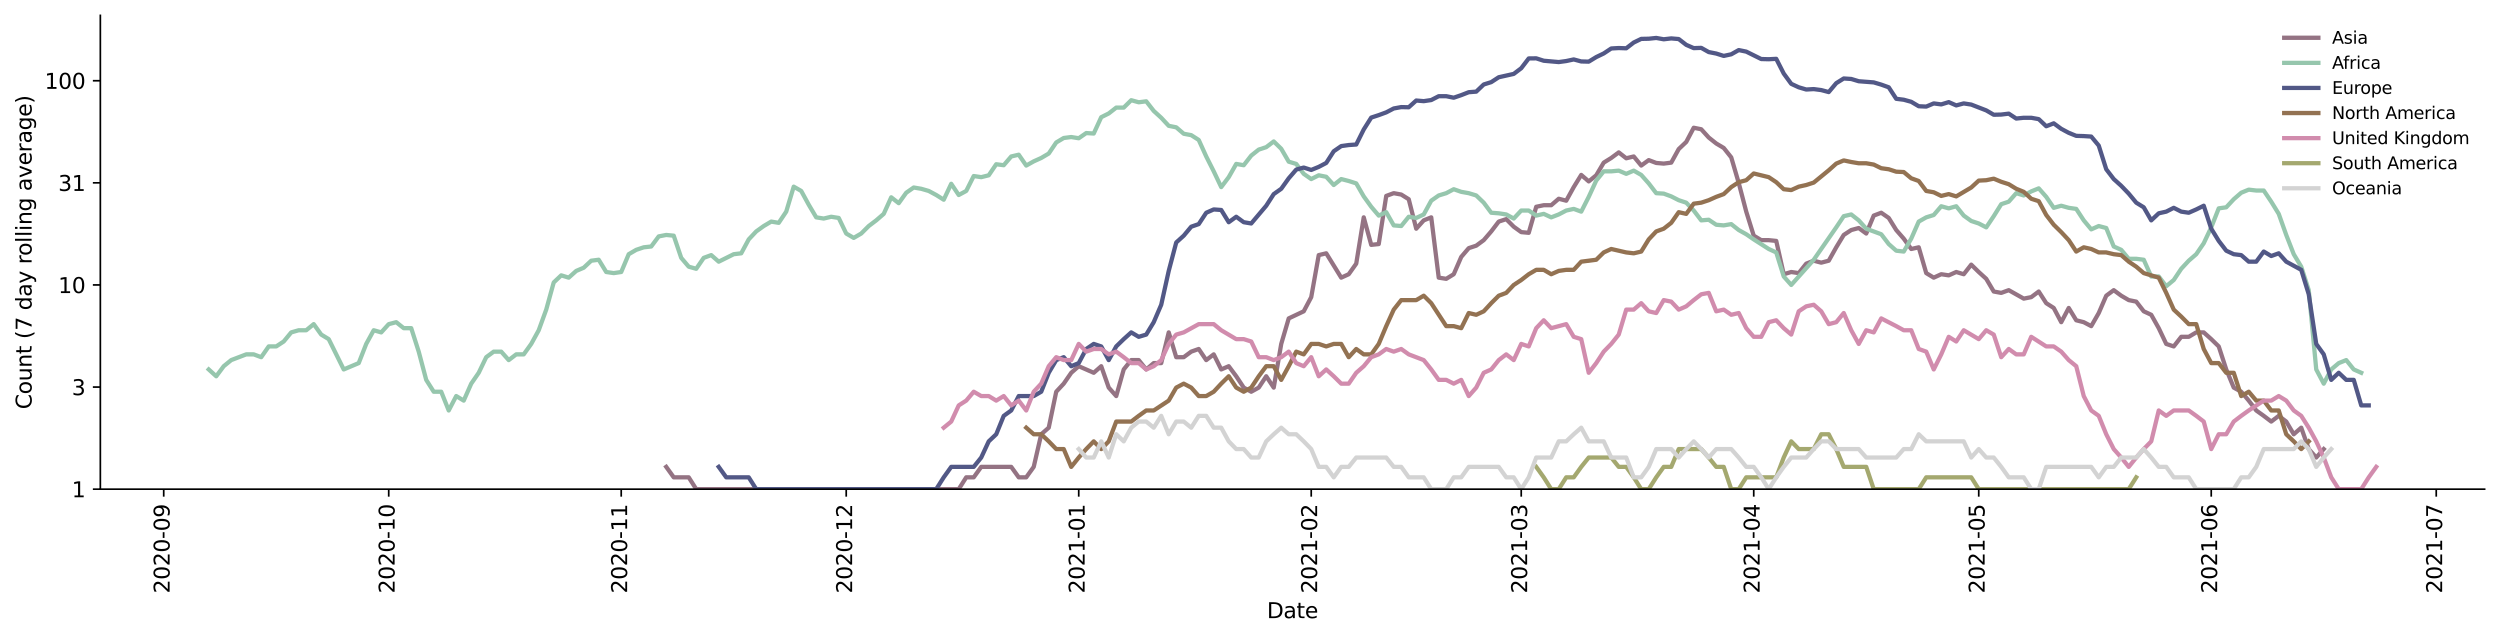 <?xml version="1.0" encoding="utf-8" standalone="no"?>
<!DOCTYPE svg PUBLIC "-//W3C//DTD SVG 1.1//EN"
  "http://www.w3.org/Graphics/SVG/1.1/DTD/svg11.dtd">
<svg height="298.621pt" version="1.1" viewBox="0 0 1170.166 298.621" width="1170.166pt" xmlns="http://www.w3.org/2000/svg" xmlns:xlink="http://www.w3.org/1999/xlink">
 <defs>
  <style type="text/css">*{stroke-linecap:butt;stroke-linejoin:round;}</style>
 </defs>
 <g id="figure_1">
  <g id="patch_1">
   <path d="M 0 298.621 
L 1170.166 298.621 
L 1170.166 0 
L 0 0 
z
" style="fill:#ffffff;"/>
  </g>
  <g id="axes_1">
   <g id="patch_2">
    <path d="M 46.966 228.96 
L 1162.966 228.96 
L 1162.966 7.2 
L 46.966 7.2 
z
" style="fill:#ffffff;"/>
   </g>
   <g id="matplotlib.axis_1">
    <g id="xtick_1">
     <g id="line2d_1">
      <defs>
       <path d="M 0 0 
L 0 3.5 
" id="m2a8668366b" style="stroke:#000000;stroke-width:0.8;"/>
      </defs>
      <g>
       <use style="stroke:#000000;stroke-width:0.8;" x="76.63" xlink:href="#m2a8668366b" y="228.96"/>
      </g>
     </g>
     <g id="text_1">
      <!-- 2020-09 -->
      <g transform="translate(79.389 277.743)rotate(-90)scale(0.1 -0.1)">
       <defs>
        <path d="M 1228 531 
L 3431 531 
L 3431 0 
L 469 0 
L 469 531 
Q 828 903 1448 1529 
Q 2069 2156 2228 2338 
Q 2531 2678 2651 2914 
Q 2772 3150 2772 3378 
Q 2772 3750 2511 3984 
Q 2250 4219 1831 4219 
Q 1534 4219 1204 4116 
Q 875 4013 500 3803 
L 500 4441 
Q 881 4594 1212 4672 
Q 1544 4750 1819 4750 
Q 2544 4750 2975 4387 
Q 3406 4025 3406 3419 
Q 3406 3131 3298 2873 
Q 3191 2616 2906 2266 
Q 2828 2175 2409 1742 
Q 1991 1309 1228 531 
z
" id="DejaVuSans-32" transform="scale(0.016)"/>
        <path d="M 2034 4250 
Q 1547 4250 1301 3770 
Q 1056 3291 1056 2328 
Q 1056 1369 1301 889 
Q 1547 409 2034 409 
Q 2525 409 2770 889 
Q 3016 1369 3016 2328 
Q 3016 3291 2770 3770 
Q 2525 4250 2034 4250 
z
M 2034 4750 
Q 2819 4750 3233 4129 
Q 3647 3509 3647 2328 
Q 3647 1150 3233 529 
Q 2819 -91 2034 -91 
Q 1250 -91 836 529 
Q 422 1150 422 2328 
Q 422 3509 836 4129 
Q 1250 4750 2034 4750 
z
" id="DejaVuSans-30" transform="scale(0.016)"/>
        <path d="M 313 2009 
L 1997 2009 
L 1997 1497 
L 313 1497 
L 313 2009 
z
" id="DejaVuSans-2d" transform="scale(0.016)"/>
        <path d="M 703 97 
L 703 672 
Q 941 559 1184 500 
Q 1428 441 1663 441 
Q 2288 441 2617 861 
Q 2947 1281 2994 2138 
Q 2813 1869 2534 1725 
Q 2256 1581 1919 1581 
Q 1219 1581 811 2004 
Q 403 2428 403 3163 
Q 403 3881 828 4315 
Q 1253 4750 1959 4750 
Q 2769 4750 3195 4129 
Q 3622 3509 3622 2328 
Q 3622 1225 3098 567 
Q 2575 -91 1691 -91 
Q 1453 -91 1209 -44 
Q 966 3 703 97 
z
M 1959 2075 
Q 2384 2075 2632 2365 
Q 2881 2656 2881 3163 
Q 2881 3666 2632 3958 
Q 2384 4250 1959 4250 
Q 1534 4250 1286 3958 
Q 1038 3666 1038 3163 
Q 1038 2656 1286 2365 
Q 1534 2075 1959 2075 
z
" id="DejaVuSans-39" transform="scale(0.016)"/>
       </defs>
       <use xlink:href="#DejaVuSans-32"/>
       <use x="63.623" xlink:href="#DejaVuSans-30"/>
       <use x="127.246" xlink:href="#DejaVuSans-32"/>
       <use x="190.869" xlink:href="#DejaVuSans-30"/>
       <use x="254.492" xlink:href="#DejaVuSans-2d"/>
       <use x="290.576" xlink:href="#DejaVuSans-30"/>
       <use x="354.199" xlink:href="#DejaVuSans-39"/>
      </g>
     </g>
    </g>
    <g id="xtick_2">
     <g id="line2d_2">
      <g>
       <use style="stroke:#000000;stroke-width:0.8;" x="181.946" xlink:href="#m2a8668366b" y="228.96"/>
      </g>
     </g>
     <g id="text_2">
      <!-- 2020-10 -->
      <g transform="translate(184.705 277.743)rotate(-90)scale(0.1 -0.1)">
       <defs>
        <path d="M 794 531 
L 1825 531 
L 1825 4091 
L 703 3866 
L 703 4441 
L 1819 4666 
L 2450 4666 
L 2450 531 
L 3481 531 
L 3481 0 
L 794 0 
L 794 531 
z
" id="DejaVuSans-31" transform="scale(0.016)"/>
       </defs>
       <use xlink:href="#DejaVuSans-32"/>
       <use x="63.623" xlink:href="#DejaVuSans-30"/>
       <use x="127.246" xlink:href="#DejaVuSans-32"/>
       <use x="190.869" xlink:href="#DejaVuSans-30"/>
       <use x="254.492" xlink:href="#DejaVuSans-2d"/>
       <use x="290.576" xlink:href="#DejaVuSans-31"/>
       <use x="354.199" xlink:href="#DejaVuSans-30"/>
      </g>
     </g>
    </g>
    <g id="xtick_3">
     <g id="line2d_3">
      <g>
       <use style="stroke:#000000;stroke-width:0.8;" x="290.772" xlink:href="#m2a8668366b" y="228.96"/>
      </g>
     </g>
     <g id="text_3">
      <!-- 2020-11 -->
      <g transform="translate(293.532 277.743)rotate(-90)scale(0.1 -0.1)">
       <use xlink:href="#DejaVuSans-32"/>
       <use x="63.623" xlink:href="#DejaVuSans-30"/>
       <use x="127.246" xlink:href="#DejaVuSans-32"/>
       <use x="190.869" xlink:href="#DejaVuSans-30"/>
       <use x="254.492" xlink:href="#DejaVuSans-2d"/>
       <use x="290.576" xlink:href="#DejaVuSans-31"/>
       <use x="354.199" xlink:href="#DejaVuSans-31"/>
      </g>
     </g>
    </g>
    <g id="xtick_4">
     <g id="line2d_4">
      <g>
       <use style="stroke:#000000;stroke-width:0.8;" x="396.089" xlink:href="#m2a8668366b" y="228.96"/>
      </g>
     </g>
     <g id="text_4">
      <!-- 2020-12 -->
      <g transform="translate(398.848 277.743)rotate(-90)scale(0.1 -0.1)">
       <use xlink:href="#DejaVuSans-32"/>
       <use x="63.623" xlink:href="#DejaVuSans-30"/>
       <use x="127.246" xlink:href="#DejaVuSans-32"/>
       <use x="190.869" xlink:href="#DejaVuSans-30"/>
       <use x="254.492" xlink:href="#DejaVuSans-2d"/>
       <use x="290.576" xlink:href="#DejaVuSans-31"/>
       <use x="354.199" xlink:href="#DejaVuSans-32"/>
      </g>
     </g>
    </g>
    <g id="xtick_5">
     <g id="line2d_5">
      <g>
       <use style="stroke:#000000;stroke-width:0.8;" x="504.915" xlink:href="#m2a8668366b" y="228.96"/>
      </g>
     </g>
     <g id="text_5">
      <!-- 2021-01 -->
      <g transform="translate(507.675 277.743)rotate(-90)scale(0.1 -0.1)">
       <use xlink:href="#DejaVuSans-32"/>
       <use x="63.623" xlink:href="#DejaVuSans-30"/>
       <use x="127.246" xlink:href="#DejaVuSans-32"/>
       <use x="190.869" xlink:href="#DejaVuSans-31"/>
       <use x="254.492" xlink:href="#DejaVuSans-2d"/>
       <use x="290.576" xlink:href="#DejaVuSans-30"/>
       <use x="354.199" xlink:href="#DejaVuSans-31"/>
      </g>
     </g>
    </g>
    <g id="xtick_6">
     <g id="line2d_6">
      <g>
       <use style="stroke:#000000;stroke-width:0.8;" x="613.742" xlink:href="#m2a8668366b" y="228.96"/>
      </g>
     </g>
     <g id="text_6">
      <!-- 2021-02 -->
      <g transform="translate(616.501 277.743)rotate(-90)scale(0.1 -0.1)">
       <use xlink:href="#DejaVuSans-32"/>
       <use x="63.623" xlink:href="#DejaVuSans-30"/>
       <use x="127.246" xlink:href="#DejaVuSans-32"/>
       <use x="190.869" xlink:href="#DejaVuSans-31"/>
       <use x="254.492" xlink:href="#DejaVuSans-2d"/>
       <use x="290.576" xlink:href="#DejaVuSans-30"/>
       <use x="354.199" xlink:href="#DejaVuSans-32"/>
      </g>
     </g>
    </g>
    <g id="xtick_7">
     <g id="line2d_7">
      <g>
       <use style="stroke:#000000;stroke-width:0.8;" x="712.037" xlink:href="#m2a8668366b" y="228.96"/>
      </g>
     </g>
     <g id="text_7">
      <!-- 2021-03 -->
      <g transform="translate(714.796 277.743)rotate(-90)scale(0.1 -0.1)">
       <defs>
        <path d="M 2597 2516 
Q 3050 2419 3304 2112 
Q 3559 1806 3559 1356 
Q 3559 666 3084 287 
Q 2609 -91 1734 -91 
Q 1441 -91 1130 -33 
Q 819 25 488 141 
L 488 750 
Q 750 597 1062 519 
Q 1375 441 1716 441 
Q 2309 441 2620 675 
Q 2931 909 2931 1356 
Q 2931 1769 2642 2001 
Q 2353 2234 1838 2234 
L 1294 2234 
L 1294 2753 
L 1863 2753 
Q 2328 2753 2575 2939 
Q 2822 3125 2822 3475 
Q 2822 3834 2567 4026 
Q 2313 4219 1838 4219 
Q 1578 4219 1281 4162 
Q 984 4106 628 3988 
L 628 4550 
Q 988 4650 1302 4700 
Q 1616 4750 1894 4750 
Q 2613 4750 3031 4423 
Q 3450 4097 3450 3541 
Q 3450 3153 3228 2886 
Q 3006 2619 2597 2516 
z
" id="DejaVuSans-33" transform="scale(0.016)"/>
       </defs>
       <use xlink:href="#DejaVuSans-32"/>
       <use x="63.623" xlink:href="#DejaVuSans-30"/>
       <use x="127.246" xlink:href="#DejaVuSans-32"/>
       <use x="190.869" xlink:href="#DejaVuSans-31"/>
       <use x="254.492" xlink:href="#DejaVuSans-2d"/>
       <use x="290.576" xlink:href="#DejaVuSans-30"/>
       <use x="354.199" xlink:href="#DejaVuSans-33"/>
      </g>
     </g>
    </g>
    <g id="xtick_8">
     <g id="line2d_8">
      <g>
       <use style="stroke:#000000;stroke-width:0.8;" x="820.864" xlink:href="#m2a8668366b" y="228.96"/>
      </g>
     </g>
     <g id="text_8">
      <!-- 2021-04 -->
      <g transform="translate(823.623 277.743)rotate(-90)scale(0.1 -0.1)">
       <defs>
        <path d="M 2419 4116 
L 825 1625 
L 2419 1625 
L 2419 4116 
z
M 2253 4666 
L 3047 4666 
L 3047 1625 
L 3713 1625 
L 3713 1100 
L 3047 1100 
L 3047 0 
L 2419 0 
L 2419 1100 
L 313 1100 
L 313 1709 
L 2253 4666 
z
" id="DejaVuSans-34" transform="scale(0.016)"/>
       </defs>
       <use xlink:href="#DejaVuSans-32"/>
       <use x="63.623" xlink:href="#DejaVuSans-30"/>
       <use x="127.246" xlink:href="#DejaVuSans-32"/>
       <use x="190.869" xlink:href="#DejaVuSans-31"/>
       <use x="254.492" xlink:href="#DejaVuSans-2d"/>
       <use x="290.576" xlink:href="#DejaVuSans-30"/>
       <use x="354.199" xlink:href="#DejaVuSans-34"/>
      </g>
     </g>
    </g>
    <g id="xtick_9">
     <g id="line2d_9">
      <g>
       <use style="stroke:#000000;stroke-width:0.8;" x="926.18" xlink:href="#m2a8668366b" y="228.96"/>
      </g>
     </g>
     <g id="text_9">
      <!-- 2021-05 -->
      <g transform="translate(928.939 277.743)rotate(-90)scale(0.1 -0.1)">
       <defs>
        <path d="M 691 4666 
L 3169 4666 
L 3169 4134 
L 1269 4134 
L 1269 2991 
Q 1406 3038 1543 3061 
Q 1681 3084 1819 3084 
Q 2600 3084 3056 2656 
Q 3513 2228 3513 1497 
Q 3513 744 3044 326 
Q 2575 -91 1722 -91 
Q 1428 -91 1123 -41 
Q 819 9 494 109 
L 494 744 
Q 775 591 1075 516 
Q 1375 441 1709 441 
Q 2250 441 2565 725 
Q 2881 1009 2881 1497 
Q 2881 1984 2565 2268 
Q 2250 2553 1709 2553 
Q 1456 2553 1204 2497 
Q 953 2441 691 2322 
L 691 4666 
z
" id="DejaVuSans-35" transform="scale(0.016)"/>
       </defs>
       <use xlink:href="#DejaVuSans-32"/>
       <use x="63.623" xlink:href="#DejaVuSans-30"/>
       <use x="127.246" xlink:href="#DejaVuSans-32"/>
       <use x="190.869" xlink:href="#DejaVuSans-31"/>
       <use x="254.492" xlink:href="#DejaVuSans-2d"/>
       <use x="290.576" xlink:href="#DejaVuSans-30"/>
       <use x="354.199" xlink:href="#DejaVuSans-35"/>
      </g>
     </g>
    </g>
    <g id="xtick_10">
     <g id="line2d_10">
      <g>
       <use style="stroke:#000000;stroke-width:0.8;" x="1035.007" xlink:href="#m2a8668366b" y="228.96"/>
      </g>
     </g>
     <g id="text_10">
      <!-- 2021-06 -->
      <g transform="translate(1037.766 277.743)rotate(-90)scale(0.1 -0.1)">
       <defs>
        <path d="M 2113 2584 
Q 1688 2584 1439 2293 
Q 1191 2003 1191 1497 
Q 1191 994 1439 701 
Q 1688 409 2113 409 
Q 2538 409 2786 701 
Q 3034 994 3034 1497 
Q 3034 2003 2786 2293 
Q 2538 2584 2113 2584 
z
M 3366 4563 
L 3366 3988 
Q 3128 4100 2886 4159 
Q 2644 4219 2406 4219 
Q 1781 4219 1451 3797 
Q 1122 3375 1075 2522 
Q 1259 2794 1537 2939 
Q 1816 3084 2150 3084 
Q 2853 3084 3261 2657 
Q 3669 2231 3669 1497 
Q 3669 778 3244 343 
Q 2819 -91 2113 -91 
Q 1303 -91 875 529 
Q 447 1150 447 2328 
Q 447 3434 972 4092 
Q 1497 4750 2381 4750 
Q 2619 4750 2861 4703 
Q 3103 4656 3366 4563 
z
" id="DejaVuSans-36" transform="scale(0.016)"/>
       </defs>
       <use xlink:href="#DejaVuSans-32"/>
       <use x="63.623" xlink:href="#DejaVuSans-30"/>
       <use x="127.246" xlink:href="#DejaVuSans-32"/>
       <use x="190.869" xlink:href="#DejaVuSans-31"/>
       <use x="254.492" xlink:href="#DejaVuSans-2d"/>
       <use x="290.576" xlink:href="#DejaVuSans-30"/>
       <use x="354.199" xlink:href="#DejaVuSans-36"/>
      </g>
     </g>
    </g>
    <g id="xtick_11">
     <g id="line2d_11">
      <g>
       <use style="stroke:#000000;stroke-width:0.8;" x="1140.323" xlink:href="#m2a8668366b" y="228.96"/>
      </g>
     </g>
     <g id="text_11">
      <!-- 2021-07 -->
      <g transform="translate(1143.082 277.743)rotate(-90)scale(0.1 -0.1)">
       <defs>
        <path d="M 525 4666 
L 3525 4666 
L 3525 4397 
L 1831 0 
L 1172 0 
L 2766 4134 
L 525 4134 
L 525 4666 
z
" id="DejaVuSans-37" transform="scale(0.016)"/>
       </defs>
       <use xlink:href="#DejaVuSans-32"/>
       <use x="63.623" xlink:href="#DejaVuSans-30"/>
       <use x="127.246" xlink:href="#DejaVuSans-32"/>
       <use x="190.869" xlink:href="#DejaVuSans-31"/>
       <use x="254.492" xlink:href="#DejaVuSans-2d"/>
       <use x="290.576" xlink:href="#DejaVuSans-30"/>
       <use x="354.199" xlink:href="#DejaVuSans-37"/>
      </g>
     </g>
    </g>
    <g id="text_12">
     <!-- Date -->
     <g transform="translate(593.015 289.341)scale(0.1 -0.1)">
      <defs>
       <path d="M 1259 4147 
L 1259 519 
L 2022 519 
Q 2988 519 3436 956 
Q 3884 1394 3884 2338 
Q 3884 3275 3436 3711 
Q 2988 4147 2022 4147 
L 1259 4147 
z
M 628 4666 
L 1925 4666 
Q 3281 4666 3915 4102 
Q 4550 3538 4550 2338 
Q 4550 1131 3912 565 
Q 3275 0 1925 0 
L 628 0 
L 628 4666 
z
" id="DejaVuSans-44" transform="scale(0.016)"/>
       <path d="M 2194 1759 
Q 1497 1759 1228 1600 
Q 959 1441 959 1056 
Q 959 750 1161 570 
Q 1363 391 1709 391 
Q 2188 391 2477 730 
Q 2766 1069 2766 1631 
L 2766 1759 
L 2194 1759 
z
M 3341 1997 
L 3341 0 
L 2766 0 
L 2766 531 
Q 2569 213 2275 61 
Q 1981 -91 1556 -91 
Q 1019 -91 701 211 
Q 384 513 384 1019 
Q 384 1609 779 1909 
Q 1175 2209 1959 2209 
L 2766 2209 
L 2766 2266 
Q 2766 2663 2505 2880 
Q 2244 3097 1772 3097 
Q 1472 3097 1187 3025 
Q 903 2953 641 2809 
L 641 3341 
Q 956 3463 1253 3523 
Q 1550 3584 1831 3584 
Q 2591 3584 2966 3190 
Q 3341 2797 3341 1997 
z
" id="DejaVuSans-61" transform="scale(0.016)"/>
       <path d="M 1172 4494 
L 1172 3500 
L 2356 3500 
L 2356 3053 
L 1172 3053 
L 1172 1153 
Q 1172 725 1289 603 
Q 1406 481 1766 481 
L 2356 481 
L 2356 0 
L 1766 0 
Q 1100 0 847 248 
Q 594 497 594 1153 
L 594 3053 
L 172 3053 
L 172 3500 
L 594 3500 
L 594 4494 
L 1172 4494 
z
" id="DejaVuSans-74" transform="scale(0.016)"/>
       <path d="M 3597 1894 
L 3597 1613 
L 953 1613 
Q 991 1019 1311 708 
Q 1631 397 2203 397 
Q 2534 397 2845 478 
Q 3156 559 3463 722 
L 3463 178 
Q 3153 47 2828 -22 
Q 2503 -91 2169 -91 
Q 1331 -91 842 396 
Q 353 884 353 1716 
Q 353 2575 817 3079 
Q 1281 3584 2069 3584 
Q 2775 3584 3186 3129 
Q 3597 2675 3597 1894 
z
M 3022 2063 
Q 3016 2534 2758 2815 
Q 2500 3097 2075 3097 
Q 1594 3097 1305 2825 
Q 1016 2553 972 2059 
L 3022 2063 
z
" id="DejaVuSans-65" transform="scale(0.016)"/>
      </defs>
      <use xlink:href="#DejaVuSans-44"/>
      <use x="77.002" xlink:href="#DejaVuSans-61"/>
      <use x="138.281" xlink:href="#DejaVuSans-74"/>
      <use x="177.49" xlink:href="#DejaVuSans-65"/>
     </g>
    </g>
   </g>
   <g id="matplotlib.axis_2">
    <g id="ytick_1">
     <g id="line2d_12">
      <defs>
       <path d="M 0 0 
L -3.5 0 
" id="me6e7f3c67c" style="stroke:#000000;stroke-width:0.8;"/>
      </defs>
      <g>
       <use style="stroke:#000000;stroke-width:0.8;" x="46.966" xlink:href="#me6e7f3c67c" y="228.96"/>
      </g>
     </g>
     <g id="text_13">
      <!-- 1 -->
      <g transform="translate(33.603 232.759)scale(0.1 -0.1)">
       <use xlink:href="#DejaVuSans-31"/>
      </g>
     </g>
    </g>
    <g id="ytick_2">
     <g id="line2d_13">
      <g>
       <use style="stroke:#000000;stroke-width:0.8;" x="46.966" xlink:href="#me6e7f3c67c" y="181.167"/>
      </g>
     </g>
     <g id="text_14">
      <!-- 3 -->
      <g transform="translate(33.603 184.966)scale(0.1 -0.1)">
       <use xlink:href="#DejaVuSans-33"/>
      </g>
     </g>
    </g>
    <g id="ytick_3">
     <g id="line2d_14">
      <g>
       <use style="stroke:#000000;stroke-width:0.8;" x="46.966" xlink:href="#me6e7f3c67c" y="133.373"/>
      </g>
     </g>
     <g id="text_15">
      <!-- 10 -->
      <g transform="translate(27.241 137.173)scale(0.1 -0.1)">
       <use xlink:href="#DejaVuSans-31"/>
       <use x="63.623" xlink:href="#DejaVuSans-30"/>
      </g>
     </g>
    </g>
    <g id="ytick_4">
     <g id="line2d_15">
      <g>
       <use style="stroke:#000000;stroke-width:0.8;" x="46.966" xlink:href="#me6e7f3c67c" y="85.58"/>
      </g>
     </g>
     <g id="text_16">
      <!-- 31 -->
      <g transform="translate(27.241 89.379)scale(0.1 -0.1)">
       <use xlink:href="#DejaVuSans-33"/>
       <use x="63.623" xlink:href="#DejaVuSans-31"/>
      </g>
     </g>
    </g>
    <g id="ytick_5">
     <g id="line2d_16">
      <g>
       <use style="stroke:#000000;stroke-width:0.8;" x="46.966" xlink:href="#me6e7f3c67c" y="37.787"/>
      </g>
     </g>
     <g id="text_17">
      <!-- 100 -->
      <g transform="translate(20.878 41.586)scale(0.1 -0.1)">
       <use xlink:href="#DejaVuSans-31"/>
       <use x="63.623" xlink:href="#DejaVuSans-30"/>
       <use x="127.246" xlink:href="#DejaVuSans-30"/>
      </g>
     </g>
    </g>
    <g id="text_18">
     <!-- Count (7 day rolling average) -->
     <g transform="translate(14.798 191.548)rotate(-90)scale(0.1 -0.1)">
      <defs>
       <path d="M 4122 4306 
L 4122 3641 
Q 3803 3938 3442 4084 
Q 3081 4231 2675 4231 
Q 1875 4231 1450 3742 
Q 1025 3253 1025 2328 
Q 1025 1406 1450 917 
Q 1875 428 2675 428 
Q 3081 428 3442 575 
Q 3803 722 4122 1019 
L 4122 359 
Q 3791 134 3420 21 
Q 3050 -91 2638 -91 
Q 1578 -91 968 557 
Q 359 1206 359 2328 
Q 359 3453 968 4101 
Q 1578 4750 2638 4750 
Q 3056 4750 3426 4639 
Q 3797 4528 4122 4306 
z
" id="DejaVuSans-43" transform="scale(0.016)"/>
       <path d="M 1959 3097 
Q 1497 3097 1228 2736 
Q 959 2375 959 1747 
Q 959 1119 1226 758 
Q 1494 397 1959 397 
Q 2419 397 2687 759 
Q 2956 1122 2956 1747 
Q 2956 2369 2687 2733 
Q 2419 3097 1959 3097 
z
M 1959 3584 
Q 2709 3584 3137 3096 
Q 3566 2609 3566 1747 
Q 3566 888 3137 398 
Q 2709 -91 1959 -91 
Q 1206 -91 779 398 
Q 353 888 353 1747 
Q 353 2609 779 3096 
Q 1206 3584 1959 3584 
z
" id="DejaVuSans-6f" transform="scale(0.016)"/>
       <path d="M 544 1381 
L 544 3500 
L 1119 3500 
L 1119 1403 
Q 1119 906 1312 657 
Q 1506 409 1894 409 
Q 2359 409 2629 706 
Q 2900 1003 2900 1516 
L 2900 3500 
L 3475 3500 
L 3475 0 
L 2900 0 
L 2900 538 
Q 2691 219 2414 64 
Q 2138 -91 1772 -91 
Q 1169 -91 856 284 
Q 544 659 544 1381 
z
M 1991 3584 
L 1991 3584 
z
" id="DejaVuSans-75" transform="scale(0.016)"/>
       <path d="M 3513 2113 
L 3513 0 
L 2938 0 
L 2938 2094 
Q 2938 2591 2744 2837 
Q 2550 3084 2163 3084 
Q 1697 3084 1428 2787 
Q 1159 2491 1159 1978 
L 1159 0 
L 581 0 
L 581 3500 
L 1159 3500 
L 1159 2956 
Q 1366 3272 1645 3428 
Q 1925 3584 2291 3584 
Q 2894 3584 3203 3211 
Q 3513 2838 3513 2113 
z
" id="DejaVuSans-6e" transform="scale(0.016)"/>
       <path id="DejaVuSans-20" transform="scale(0.016)"/>
       <path d="M 1984 4856 
Q 1566 4138 1362 3434 
Q 1159 2731 1159 2009 
Q 1159 1288 1364 580 
Q 1569 -128 1984 -844 
L 1484 -844 
Q 1016 -109 783 600 
Q 550 1309 550 2009 
Q 550 2706 781 3412 
Q 1013 4119 1484 4856 
L 1984 4856 
z
" id="DejaVuSans-28" transform="scale(0.016)"/>
       <path d="M 2906 2969 
L 2906 4863 
L 3481 4863 
L 3481 0 
L 2906 0 
L 2906 525 
Q 2725 213 2448 61 
Q 2172 -91 1784 -91 
Q 1150 -91 751 415 
Q 353 922 353 1747 
Q 353 2572 751 3078 
Q 1150 3584 1784 3584 
Q 2172 3584 2448 3432 
Q 2725 3281 2906 2969 
z
M 947 1747 
Q 947 1113 1208 752 
Q 1469 391 1925 391 
Q 2381 391 2643 752 
Q 2906 1113 2906 1747 
Q 2906 2381 2643 2742 
Q 2381 3103 1925 3103 
Q 1469 3103 1208 2742 
Q 947 2381 947 1747 
z
" id="DejaVuSans-64" transform="scale(0.016)"/>
       <path d="M 2059 -325 
Q 1816 -950 1584 -1140 
Q 1353 -1331 966 -1331 
L 506 -1331 
L 506 -850 
L 844 -850 
Q 1081 -850 1212 -737 
Q 1344 -625 1503 -206 
L 1606 56 
L 191 3500 
L 800 3500 
L 1894 763 
L 2988 3500 
L 3597 3500 
L 2059 -325 
z
" id="DejaVuSans-79" transform="scale(0.016)"/>
       <path d="M 2631 2963 
Q 2534 3019 2420 3045 
Q 2306 3072 2169 3072 
Q 1681 3072 1420 2755 
Q 1159 2438 1159 1844 
L 1159 0 
L 581 0 
L 581 3500 
L 1159 3500 
L 1159 2956 
Q 1341 3275 1631 3429 
Q 1922 3584 2338 3584 
Q 2397 3584 2469 3576 
Q 2541 3569 2628 3553 
L 2631 2963 
z
" id="DejaVuSans-72" transform="scale(0.016)"/>
       <path d="M 603 4863 
L 1178 4863 
L 1178 0 
L 603 0 
L 603 4863 
z
" id="DejaVuSans-6c" transform="scale(0.016)"/>
       <path d="M 603 3500 
L 1178 3500 
L 1178 0 
L 603 0 
L 603 3500 
z
M 603 4863 
L 1178 4863 
L 1178 4134 
L 603 4134 
L 603 4863 
z
" id="DejaVuSans-69" transform="scale(0.016)"/>
       <path d="M 2906 1791 
Q 2906 2416 2648 2759 
Q 2391 3103 1925 3103 
Q 1463 3103 1205 2759 
Q 947 2416 947 1791 
Q 947 1169 1205 825 
Q 1463 481 1925 481 
Q 2391 481 2648 825 
Q 2906 1169 2906 1791 
z
M 3481 434 
Q 3481 -459 3084 -895 
Q 2688 -1331 1869 -1331 
Q 1566 -1331 1297 -1286 
Q 1028 -1241 775 -1147 
L 775 -588 
Q 1028 -725 1275 -790 
Q 1522 -856 1778 -856 
Q 2344 -856 2625 -561 
Q 2906 -266 2906 331 
L 2906 616 
Q 2728 306 2450 153 
Q 2172 0 1784 0 
Q 1141 0 747 490 
Q 353 981 353 1791 
Q 353 2603 747 3093 
Q 1141 3584 1784 3584 
Q 2172 3584 2450 3431 
Q 2728 3278 2906 2969 
L 2906 3500 
L 3481 3500 
L 3481 434 
z
" id="DejaVuSans-67" transform="scale(0.016)"/>
       <path d="M 191 3500 
L 800 3500 
L 1894 563 
L 2988 3500 
L 3597 3500 
L 2284 0 
L 1503 0 
L 191 3500 
z
" id="DejaVuSans-76" transform="scale(0.016)"/>
       <path d="M 513 4856 
L 1013 4856 
Q 1481 4119 1714 3412 
Q 1947 2706 1947 2009 
Q 1947 1309 1714 600 
Q 1481 -109 1013 -844 
L 513 -844 
Q 928 -128 1133 580 
Q 1338 1288 1338 2009 
Q 1338 2731 1133 3434 
Q 928 4138 513 4856 
z
" id="DejaVuSans-29" transform="scale(0.016)"/>
      </defs>
      <use xlink:href="#DejaVuSans-43"/>
      <use x="69.824" xlink:href="#DejaVuSans-6f"/>
      <use x="131.006" xlink:href="#DejaVuSans-75"/>
      <use x="194.385" xlink:href="#DejaVuSans-6e"/>
      <use x="257.764" xlink:href="#DejaVuSans-74"/>
      <use x="296.973" xlink:href="#DejaVuSans-20"/>
      <use x="328.76" xlink:href="#DejaVuSans-28"/>
      <use x="367.773" xlink:href="#DejaVuSans-37"/>
      <use x="431.396" xlink:href="#DejaVuSans-20"/>
      <use x="463.184" xlink:href="#DejaVuSans-64"/>
      <use x="526.66" xlink:href="#DejaVuSans-61"/>
      <use x="587.939" xlink:href="#DejaVuSans-79"/>
      <use x="647.119" xlink:href="#DejaVuSans-20"/>
      <use x="678.906" xlink:href="#DejaVuSans-72"/>
      <use x="717.77" xlink:href="#DejaVuSans-6f"/>
      <use x="778.951" xlink:href="#DejaVuSans-6c"/>
      <use x="806.734" xlink:href="#DejaVuSans-6c"/>
      <use x="834.518" xlink:href="#DejaVuSans-69"/>
      <use x="862.301" xlink:href="#DejaVuSans-6e"/>
      <use x="925.68" xlink:href="#DejaVuSans-67"/>
      <use x="989.156" xlink:href="#DejaVuSans-20"/>
      <use x="1020.943" xlink:href="#DejaVuSans-61"/>
      <use x="1082.223" xlink:href="#DejaVuSans-76"/>
      <use x="1141.402" xlink:href="#DejaVuSans-65"/>
      <use x="1202.926" xlink:href="#DejaVuSans-72"/>
      <use x="1244.039" xlink:href="#DejaVuSans-61"/>
      <use x="1305.318" xlink:href="#DejaVuSans-67"/>
      <use x="1368.795" xlink:href="#DejaVuSans-65"/>
      <use x="1430.318" xlink:href="#DejaVuSans-29"/>
     </g>
    </g>
   </g>
   <g id="line2d_17">
    <path clip-path="url(#p6d2d934cdb)" d="M 311.836 218.527 
L 315.346 223.417 
L 322.367 223.417 
L 325.878 228.96 
L 448.747 228.96 
L 452.257 223.417 
L 455.768 223.417 
L 459.278 218.527 
L 473.32 218.527 
L 476.831 223.417 
L 480.342 223.417 
L 483.852 218.527 
L 487.363 203.262 
L 490.873 200.186 
L 494.384 183.354 
L 497.894 179.577 
L 501.405 174.488 
L 504.915 171.411 
L 511.936 174.488 
L 515.447 171.411 
L 518.957 181.422 
L 522.468 185.379 
L 525.979 172.921 
L 529.489 168.547 
L 533 168.547 
L 536.51 172.921 
L 540.021 169.954 
L 543.531 169.954 
L 547.042 155.58 
L 550.552 167.186 
L 554.063 167.186 
L 557.573 164.59 
L 561.084 163.351 
L 564.594 168.547 
L 568.105 165.868 
L 571.616 172.921 
L 575.126 171.411 
L 578.637 176.116 
L 582.147 181.422 
L 585.658 183.354 
L 589.168 181.422 
L 592.679 176.116 
L 596.189 181.422 
L 599.7 160.978 
L 603.21 149.036 
L 610.231 145.713 
L 613.742 139.086 
L 617.253 119.406 
L 620.763 118.567 
L 627.784 129.959 
L 631.295 128.352 
L 634.805 123.404 
L 638.316 101.735 
L 641.826 114.61 
L 645.337 114.235 
L 648.847 91.704 
L 652.358 90.42 
L 655.868 91.057 
L 659.379 93.254 
L 662.889 107.042 
L 666.4 103.142 
L 669.911 101.735 
L 673.421 129.959 
L 676.932 130.509 
L 680.442 128.352 
L 683.953 120.261 
L 687.463 116.148 
L 690.974 114.989 
L 694.484 112.406 
L 697.995 108.319 
L 701.505 103.719 
L 705.016 102.574 
L 708.526 106.109 
L 712.037 108.645 
L 715.548 108.973 
L 719.058 96.784 
L 722.569 96.054 
L 726.079 96.054 
L 729.59 93.029 
L 733.1 93.936 
L 736.611 87.57 
L 740.121 81.879 
L 743.632 84.903 
L 747.142 82.051 
L 750.653 76.122 
L 754.163 73.941 
L 757.674 71.332 
L 761.185 74.083 
L 764.695 73.238 
L 768.206 77.488 
L 771.716 74.944 
L 775.227 76.272 
L 778.737 76.573 
L 782.248 76.122 
L 785.758 69.766 
L 789.269 66.443 
L 792.779 59.791 
L 796.29 60.502 
L 799.8 64.367 
L 803.311 67.159 
L 806.822 69.256 
L 810.332 73.658 
L 813.843 85.648 
L 817.353 99.056 
L 820.864 110.312 
L 824.374 112.406 
L 827.885 112.406 
L 831.395 112.765 
L 834.906 128.352 
L 838.416 127.314 
L 841.927 127.83 
L 845.437 123.404 
L 848.948 122.028 
L 852.459 122.941 
L 855.969 122.028 
L 859.48 115.758 
L 862.99 109.973 
L 866.501 107.675 
L 870.011 106.728 
L 873.522 109.304 
L 877.032 100.913 
L 880.543 99.578 
L 884.053 102.013 
L 887.564 107.675 
L 891.074 111.696 
L 894.585 116.541 
L 898.096 115.758 
L 901.606 127.83 
L 905.117 129.959 
L 908.627 128.352 
L 912.138 128.881 
L 915.648 127.314 
L 919.159 128.352 
L 922.669 123.874 
L 926.18 127.314 
L 929.69 130.509 
L 933.201 136.45 
L 936.711 137.093 
L 940.222 135.816 
L 947.243 139.773 
L 950.754 139.086 
L 954.264 136.45 
L 957.775 141.902 
L 961.285 144.146 
L 964.796 150.803 
L 968.306 144.146 
L 971.817 149.91 
L 975.327 150.803 
L 978.838 152.648 
L 982.348 146.519 
L 985.859 138.411 
L 989.37 135.816 
L 992.88 138.411 
L 996.391 140.47 
L 999.901 141.18 
L 1003.412 145.713 
L 1006.922 147.341 
L 1010.433 153.602 
L 1013.943 160.978 
L 1017.454 162.148 
L 1020.964 157.656 
L 1024.475 157.656 
L 1027.985 155.58 
L 1031.496 155.58 
L 1035.007 158.734 
L 1038.517 162.148 
L 1042.028 172.921 
L 1045.538 181.422 
L 1049.049 183.354 
L 1052.559 187.508 
L 1056.07 192.126 
L 1059.58 194.642 
L 1063.091 197.321 
L 1066.601 194.642 
L 1070.112 197.321 
L 1073.622 203.262 
L 1077.133 200.186 
L 1080.644 210.197 
L 1084.154 214.153 
L 1087.665 210.197 
L 1087.665 210.197 
" style="fill:none;stroke:#947383;stroke-linecap:square;stroke-width:2;"/>
   </g>
   <g id="line2d_18">
    <path clip-path="url(#p6d2d934cdb)" d="M 97.693 172.921 
L 101.203 176.116 
L 104.714 171.411 
L 108.225 168.547 
L 115.246 165.868 
L 118.756 165.868 
L 122.267 167.186 
L 125.777 162.148 
L 129.288 162.148 
L 132.798 159.841 
L 136.309 155.58 
L 139.819 154.579 
L 143.33 154.579 
L 146.84 151.715 
L 150.351 156.605 
L 153.862 158.734 
L 160.883 172.921 
L 167.904 169.954 
L 171.414 160.978 
L 174.925 154.579 
L 178.435 155.58 
L 181.946 151.715 
L 185.456 150.803 
L 188.967 153.602 
L 192.477 153.602 
L 195.988 164.59 
L 199.498 177.81 
L 203.009 183.354 
L 206.52 183.354 
L 210.03 192.126 
L 213.541 185.379 
L 217.051 187.508 
L 220.562 179.577 
L 224.072 174.488 
L 227.583 167.186 
L 231.093 164.59 
L 234.604 164.59 
L 238.114 168.547 
L 241.625 165.868 
L 245.135 165.868 
L 248.646 160.978 
L 252.157 154.579 
L 255.667 144.922 
L 259.178 132.204 
L 262.688 128.881 
L 266.199 129.959 
L 269.709 126.805 
L 273.22 125.313 
L 276.73 122.028 
L 280.241 121.579 
L 283.751 127.314 
L 287.262 127.83 
L 290.772 127.314 
L 294.283 118.984 
L 297.794 116.939 
L 301.304 115.758 
L 304.815 115.372 
L 308.325 110.654 
L 311.836 109.973 
L 315.346 110.312 
L 318.857 120.696 
L 322.367 124.828 
L 325.878 125.805 
L 329.388 120.696 
L 332.899 119.406 
L 336.409 122.482 
L 343.431 118.984 
L 346.941 118.567 
L 350.452 112.049 
L 353.962 108.319 
L 357.473 105.802 
L 360.983 103.719 
L 364.494 104.304 
L 368.004 99.056 
L 371.515 87.374 
L 375.025 89.379 
L 378.536 95.813 
L 382.046 101.735 
L 385.557 102.292 
L 389.068 101.459 
L 392.578 102.013 
L 396.089 109.304 
L 399.599 111.346 
L 403.11 109.304 
L 406.62 105.802 
L 410.131 103.142 
L 413.641 100.107 
L 417.152 92.361 
L 420.662 95.099 
L 424.173 90.21 
L 427.683 87.767 
L 431.194 88.364 
L 434.705 89.379 
L 438.215 91.271 
L 441.726 93.48 
L 445.236 86.025 
L 448.747 91.271 
L 452.257 89.379 
L 455.768 82.397 
L 459.278 82.921 
L 462.789 82.051 
L 466.299 76.876 
L 469.81 77.334 
L 473.32 73.238 
L 476.831 72.411 
L 480.342 77.488 
L 483.852 75.529 
L 487.363 73.941 
L 490.873 71.868 
L 494.384 66.68 
L 497.894 64.592 
L 501.405 64.142 
L 504.915 64.706 
L 508.426 62.282 
L 511.936 62.497 
L 515.447 54.857 
L 518.957 53.105 
L 522.468 50.367 
L 525.979 50.367 
L 529.489 46.902 
L 533 47.874 
L 536.51 47.422 
L 540.021 51.921 
L 543.531 55.126 
L 547.042 58.894 
L 550.552 59.59 
L 554.063 62.605 
L 557.573 63.257 
L 561.084 65.507 
L 564.594 73.238 
L 568.105 80.198 
L 571.616 87.57 
L 575.126 82.921 
L 578.637 76.724 
L 582.147 77.334 
L 585.658 72.822 
L 589.168 70.023 
L 592.679 68.878 
L 596.189 66.207 
L 599.7 69.638 
L 603.21 75.677 
L 606.721 76.724 
L 610.231 81.368 
L 613.742 83.81 
L 617.253 82.051 
L 620.763 82.746 
L 624.274 86.598 
L 627.784 83.81 
L 631.295 84.719 
L 634.805 85.836 
L 638.316 91.922 
L 641.826 96.784 
L 645.337 100.913 
L 648.847 99.316 
L 652.358 105.498 
L 655.868 105.802 
L 659.379 101.459 
L 662.889 102.013 
L 666.4 100.374 
L 669.911 93.936 
L 673.421 91.487 
L 676.932 90.42 
L 680.442 88.565 
L 683.953 89.792 
L 687.463 90.42 
L 690.974 91.487 
L 694.484 94.864 
L 697.995 99.578 
L 701.505 99.841 
L 705.016 100.374 
L 708.526 102.292 
L 712.037 98.54 
L 715.548 98.54 
L 719.058 100.913 
L 722.569 100.107 
L 726.079 101.735 
L 729.59 100.374 
L 733.1 98.54 
L 736.611 97.778 
L 740.121 99.056 
L 743.632 92.141 
L 747.142 84.536 
L 750.653 80.198 
L 754.163 80.198 
L 757.674 79.87 
L 761.185 81.368 
L 764.695 79.87 
L 768.206 81.879 
L 771.716 85.836 
L 775.227 90.42 
L 778.737 90.631 
L 782.248 91.922 
L 785.758 93.708 
L 789.269 94.864 
L 792.779 98.54 
L 796.29 103.142 
L 799.8 102.857 
L 803.311 105.196 
L 806.822 105.498 
L 810.332 104.897 
L 813.843 107.675 
L 817.353 109.637 
L 820.864 112.049 
L 827.885 116.541 
L 831.395 118.154 
L 834.906 129.417 
L 838.416 133.373 
L 848.948 121.579 
L 859.48 106.417 
L 862.99 101.185 
L 866.501 100.374 
L 870.011 103.142 
L 873.522 107.042 
L 880.543 109.637 
L 884.053 114.235 
L 887.564 117.34 
L 891.074 117.745 
L 894.585 111.696 
L 898.096 103.719 
L 901.606 101.735 
L 905.117 100.642 
L 908.627 96.539 
L 912.138 97.527 
L 915.648 96.539 
L 919.159 100.913 
L 922.669 103.43 
L 926.18 104.599 
L 929.69 106.417 
L 933.201 101.185 
L 936.711 95.574 
L 940.222 94.398 
L 943.733 90.42 
L 947.243 91.487 
L 950.754 89.585 
L 954.264 88.164 
L 957.775 92.141 
L 961.285 97.278 
L 964.796 96.296 
L 968.306 97.278 
L 971.817 97.778 
L 975.327 103.142 
L 978.838 107.357 
L 982.348 105.802 
L 985.859 106.728 
L 989.37 115.372 
L 992.88 116.939 
L 996.391 121.135 
L 999.901 121.135 
L 1003.412 121.579 
L 1006.922 129.417 
L 1010.433 129.417 
L 1013.943 133.971 
L 1017.454 131.067 
L 1020.964 125.805 
L 1024.475 122.028 
L 1027.985 118.984 
L 1031.496 113.862 
L 1035.007 106.417 
L 1038.517 97.527 
L 1042.028 97.03 
L 1045.538 93.254 
L 1049.049 90.21 
L 1052.559 88.767 
L 1056.07 89.174 
L 1059.58 89.174 
L 1063.091 94.398 
L 1066.601 100.107 
L 1070.112 109.973 
L 1073.622 118.984 
L 1077.133 124.828 
L 1080.644 135.816 
L 1084.154 172.921 
L 1087.665 179.577 
L 1091.175 172.921 
L 1094.686 169.954 
L 1098.196 168.547 
L 1101.707 172.921 
L 1105.217 174.488 
L 1105.217 174.488 
" style="fill:none;stroke:#96c6ad;stroke-linecap:square;stroke-width:2;"/>
   </g>
   <g id="line2d_19">
    <path clip-path="url(#p6d2d934cdb)" d="M 336.409 218.527 
L 339.92 223.417 
L 350.452 223.417 
L 353.962 228.96 
L 438.215 228.96 
L 441.726 223.417 
L 445.236 218.527 
L 455.768 218.527 
L 459.278 214.153 
L 462.789 206.585 
L 466.299 203.262 
L 469.81 194.642 
L 473.32 192.126 
L 476.831 185.379 
L 483.852 185.379 
L 487.363 183.354 
L 490.873 174.488 
L 494.384 168.547 
L 497.894 167.186 
L 501.405 171.411 
L 504.915 169.954 
L 508.426 163.351 
L 511.936 160.978 
L 515.447 162.148 
L 518.957 168.547 
L 522.468 162.148 
L 525.979 158.734 
L 529.489 155.58 
L 533 157.656 
L 536.51 156.605 
L 540.021 150.803 
L 543.531 142.637 
L 547.042 126.805 
L 550.552 113.493 
L 554.063 110.312 
L 557.573 106.109 
L 561.084 104.897 
L 564.594 99.578 
L 568.105 98.031 
L 571.616 98.285 
L 575.126 104.01 
L 578.637 101.459 
L 582.147 104.01 
L 585.658 104.599 
L 592.679 96.296 
L 596.189 90.843 
L 599.7 88.364 
L 603.21 83.453 
L 606.721 79.383 
L 610.231 78.425 
L 613.742 79.545 
L 617.253 78.11 
L 620.763 76.272 
L 624.274 70.803 
L 627.784 68.38 
L 631.295 67.887 
L 634.805 67.643 
L 638.316 60.605 
L 641.826 55.036 
L 645.337 53.884 
L 648.847 52.593 
L 652.358 50.77 
L 655.868 50.127 
L 659.379 50.206 
L 662.889 47.05 
L 666.4 47.348 
L 669.911 46.828 
L 673.421 45.025 
L 676.932 45.025 
L 680.442 45.737 
L 683.953 44.533 
L 687.463 43.161 
L 690.974 42.892 
L 694.484 39.543 
L 697.995 38.444 
L 701.505 36.159 
L 708.526 34.592 
L 712.037 31.933 
L 715.548 27.354 
L 719.058 27.308 
L 722.569 28.429 
L 729.59 29.049 
L 733.1 28.571 
L 736.611 27.818 
L 740.121 28.761 
L 743.632 28.857 
L 747.142 26.713 
L 750.653 25.022 
L 754.163 22.691 
L 757.674 22.485 
L 761.185 22.608 
L 764.695 19.901 
L 768.206 18.202 
L 771.716 18.128 
L 775.227 17.76 
L 778.737 18.387 
L 782.248 17.98 
L 785.758 18.276 
L 789.269 20.994 
L 792.779 22.526 
L 796.29 22.403 
L 799.8 24.373 
L 803.311 25.066 
L 806.822 26.172 
L 810.332 25.417 
L 813.843 23.439 
L 817.353 24.159 
L 824.374 27.632 
L 827.885 27.725 
L 831.395 27.539 
L 834.906 34.428 
L 838.416 39.235 
L 841.927 40.863 
L 845.437 41.898 
L 848.948 41.702 
L 852.459 42.161 
L 855.969 43.094 
L 859.48 38.929 
L 862.99 36.733 
L 866.501 36.965 
L 870.011 38.025 
L 877.032 38.565 
L 880.543 39.605 
L 884.053 40.863 
L 887.564 46.243 
L 891.074 46.681 
L 894.585 47.647 
L 898.096 49.729 
L 901.606 49.888 
L 905.117 48.406 
L 908.627 48.868 
L 912.138 47.798 
L 915.648 49.336 
L 919.159 48.406 
L 922.669 48.946 
L 929.69 51.672 
L 933.201 53.71 
L 936.711 53.623 
L 940.222 53.191 
L 943.733 55.488 
L 947.243 55.126 
L 950.754 55.126 
L 954.264 55.761 
L 957.775 59.092 
L 961.285 57.727 
L 964.796 60.298 
L 968.306 62.176 
L 971.817 63.587 
L 975.327 63.697 
L 978.838 63.919 
L 982.348 68.133 
L 985.859 79.222 
L 989.37 83.81 
L 992.88 86.984 
L 996.391 90.631 
L 999.901 94.864 
L 1003.412 97.03 
L 1006.922 103.142 
L 1010.433 99.841 
L 1013.943 99.056 
L 1017.454 97.278 
L 1020.964 99.056 
L 1024.475 99.578 
L 1027.985 98.031 
L 1031.496 96.296 
L 1035.007 107.042 
L 1038.517 112.765 
L 1042.028 117.34 
L 1045.538 118.984 
L 1049.049 119.406 
L 1052.559 122.482 
L 1056.07 122.482 
L 1059.58 117.745 
L 1063.091 119.831 
L 1066.601 118.567 
L 1070.112 122.482 
L 1077.133 126.302 
L 1080.644 137.747 
L 1084.154 160.978 
L 1087.665 165.868 
L 1091.175 177.81 
L 1094.686 174.488 
L 1098.196 177.81 
L 1101.707 177.81 
L 1105.217 189.753 
L 1108.728 189.753 
L 1108.728 189.753 
" style="fill:none;stroke:#525886;stroke-linecap:square;stroke-width:2;"/>
   </g>
   <g id="line2d_20">
    <path clip-path="url(#p6d2d934cdb)" d="M 480.342 200.186 
L 483.852 203.262 
L 487.363 203.262 
L 490.873 206.585 
L 494.384 210.197 
L 497.894 210.197 
L 501.405 218.527 
L 504.915 214.153 
L 508.426 210.197 
L 511.936 206.585 
L 515.447 210.197 
L 518.957 206.585 
L 522.468 197.321 
L 529.489 197.321 
L 533 194.642 
L 536.51 192.126 
L 540.021 192.126 
L 547.042 187.508 
L 550.552 181.422 
L 554.063 179.577 
L 557.573 181.422 
L 561.084 185.379 
L 564.594 185.379 
L 568.105 183.354 
L 571.616 179.577 
L 575.126 176.116 
L 578.637 181.422 
L 582.147 183.354 
L 585.658 181.422 
L 589.168 176.116 
L 592.679 171.411 
L 596.189 171.411 
L 599.7 177.81 
L 603.21 171.411 
L 606.721 164.59 
L 610.231 165.868 
L 613.742 160.978 
L 617.253 160.978 
L 620.763 162.148 
L 624.274 160.978 
L 627.784 160.978 
L 631.295 167.186 
L 634.805 163.351 
L 638.316 165.868 
L 641.826 165.868 
L 645.337 160.978 
L 648.847 152.648 
L 652.358 144.922 
L 655.868 140.47 
L 662.889 140.47 
L 666.4 138.411 
L 669.911 141.902 
L 676.932 152.648 
L 680.442 152.648 
L 683.953 153.602 
L 687.463 146.519 
L 690.974 147.341 
L 694.484 145.713 
L 697.995 141.902 
L 701.505 138.411 
L 705.016 137.093 
L 708.526 133.373 
L 712.037 131.067 
L 715.548 128.352 
L 719.058 126.302 
L 722.569 126.302 
L 726.079 128.352 
L 729.59 126.805 
L 733.1 126.302 
L 736.611 126.302 
L 740.121 122.482 
L 747.142 121.579 
L 750.653 118.154 
L 754.163 116.541 
L 761.185 118.154 
L 764.695 118.567 
L 768.206 117.745 
L 771.716 112.049 
L 775.227 108.319 
L 778.737 107.042 
L 782.248 104.304 
L 785.758 99.316 
L 789.269 100.107 
L 792.779 95.336 
L 796.29 94.864 
L 799.8 93.708 
L 803.311 92.141 
L 806.822 90.843 
L 810.332 87.57 
L 813.843 85.274 
L 817.353 84.353 
L 820.864 81.199 
L 827.885 82.921 
L 831.395 85.274 
L 834.906 88.565 
L 838.416 88.97 
L 841.927 87.374 
L 845.437 86.598 
L 848.948 85.46 
L 855.969 79.707 
L 859.48 76.573 
L 862.99 75.09 
L 866.501 75.825 
L 870.011 76.422 
L 873.522 76.422 
L 877.032 77.028 
L 880.543 78.742 
L 884.053 79.222 
L 887.564 80.363 
L 891.074 80.529 
L 894.585 83.453 
L 898.096 84.719 
L 901.606 89.379 
L 905.117 90.001 
L 908.627 91.704 
L 912.138 90.843 
L 915.648 91.922 
L 922.669 87.767 
L 926.18 84.536 
L 929.69 84.353 
L 933.201 83.631 
L 936.711 85.088 
L 940.222 86.215 
L 943.733 88.364 
L 947.243 89.792 
L 950.754 93.029 
L 954.264 94.166 
L 957.775 100.642 
L 961.285 105.196 
L 964.796 108.645 
L 968.306 112.406 
L 971.817 117.745 
L 975.327 115.758 
L 978.838 116.541 
L 982.348 118.154 
L 985.859 118.154 
L 989.37 118.984 
L 992.88 119.406 
L 996.391 122.482 
L 999.901 124.828 
L 1003.412 127.83 
L 1010.433 129.959 
L 1013.943 137.093 
L 1017.454 144.922 
L 1020.964 148.18 
L 1024.475 151.715 
L 1027.985 151.715 
L 1031.496 163.351 
L 1035.007 169.954 
L 1038.517 169.954 
L 1042.028 174.488 
L 1045.538 174.488 
L 1049.049 185.379 
L 1052.559 183.354 
L 1056.07 187.508 
L 1059.58 187.508 
L 1063.091 192.126 
L 1066.601 192.126 
L 1070.112 203.262 
L 1073.622 206.585 
L 1077.133 210.197 
L 1080.644 206.585 
L 1080.644 206.585 
" style="fill:none;stroke:#937252;stroke-linecap:square;stroke-width:2;"/>
   </g>
   <g id="line2d_21">
    <path clip-path="url(#p6d2d934cdb)" d="M 441.726 200.186 
L 445.236 197.321 
L 448.747 189.753 
L 452.257 187.508 
L 455.768 183.354 
L 459.278 185.379 
L 462.789 185.379 
L 466.299 187.508 
L 469.81 185.379 
L 473.32 189.753 
L 476.831 187.508 
L 480.342 192.126 
L 483.852 183.354 
L 487.363 179.577 
L 490.873 171.411 
L 494.384 167.186 
L 497.894 168.547 
L 501.405 168.547 
L 504.915 160.978 
L 508.426 164.59 
L 511.936 163.351 
L 515.447 163.351 
L 518.957 165.868 
L 522.468 164.59 
L 525.979 167.186 
L 529.489 169.954 
L 533 169.954 
L 536.51 172.921 
L 540.021 171.411 
L 543.531 168.547 
L 547.042 160.978 
L 550.552 156.605 
L 554.063 155.58 
L 561.084 151.715 
L 568.105 151.715 
L 571.616 154.579 
L 578.637 158.734 
L 582.147 158.734 
L 585.658 159.841 
L 589.168 167.186 
L 592.679 167.186 
L 596.189 168.547 
L 599.7 167.186 
L 603.21 164.59 
L 606.721 169.954 
L 610.231 171.411 
L 613.742 167.186 
L 617.253 176.116 
L 620.763 172.921 
L 624.274 176.116 
L 627.784 179.577 
L 631.295 179.577 
L 634.805 174.488 
L 638.316 171.411 
L 641.826 167.186 
L 645.337 165.868 
L 648.847 163.351 
L 652.358 164.59 
L 655.868 163.351 
L 659.379 165.868 
L 666.4 168.547 
L 669.911 172.921 
L 673.421 177.81 
L 676.932 177.81 
L 680.442 179.577 
L 683.953 177.81 
L 687.463 185.379 
L 690.974 181.422 
L 694.484 174.488 
L 697.995 172.921 
L 701.505 168.547 
L 705.016 165.868 
L 708.526 168.547 
L 712.037 160.978 
L 715.548 162.148 
L 719.058 153.602 
L 722.569 149.91 
L 726.079 153.602 
L 733.1 151.715 
L 736.611 157.656 
L 740.121 158.734 
L 743.632 174.488 
L 747.142 169.954 
L 750.653 164.59 
L 754.163 160.978 
L 757.674 156.605 
L 761.185 144.922 
L 764.695 144.922 
L 768.206 141.902 
L 771.716 145.713 
L 775.227 146.519 
L 778.737 140.47 
L 782.248 141.18 
L 785.758 144.922 
L 789.269 143.385 
L 792.779 140.47 
L 796.29 137.747 
L 799.8 137.093 
L 803.311 145.713 
L 806.822 144.922 
L 810.332 147.341 
L 813.843 146.519 
L 817.353 153.602 
L 820.864 157.656 
L 824.374 157.656 
L 827.885 150.803 
L 831.395 149.91 
L 834.906 153.602 
L 838.416 156.605 
L 841.927 145.713 
L 845.437 143.385 
L 848.948 142.637 
L 852.459 145.713 
L 855.969 151.715 
L 859.48 150.803 
L 862.99 146.519 
L 866.501 154.579 
L 870.011 160.978 
L 873.522 154.579 
L 877.032 155.58 
L 880.543 149.036 
L 887.564 152.648 
L 891.074 154.579 
L 894.585 154.579 
L 898.096 163.351 
L 901.606 164.59 
L 905.117 172.921 
L 908.627 165.868 
L 912.138 157.656 
L 915.648 159.841 
L 919.159 154.579 
L 926.18 158.734 
L 929.69 154.579 
L 933.201 156.605 
L 936.711 167.186 
L 940.222 163.351 
L 943.733 165.868 
L 947.243 165.868 
L 950.754 157.656 
L 957.775 162.148 
L 961.285 162.148 
L 964.796 164.59 
L 968.306 168.547 
L 971.817 171.411 
L 975.327 185.379 
L 978.838 192.126 
L 982.348 194.642 
L 985.859 203.262 
L 989.37 210.197 
L 992.88 214.153 
L 996.391 218.527 
L 999.901 214.153 
L 1003.412 210.197 
L 1006.922 206.585 
L 1010.433 192.126 
L 1013.943 194.642 
L 1017.454 192.126 
L 1024.475 192.126 
L 1027.985 194.642 
L 1031.496 197.321 
L 1035.007 210.197 
L 1038.517 203.262 
L 1042.028 203.262 
L 1045.538 197.321 
L 1049.049 194.642 
L 1052.559 192.126 
L 1059.58 187.508 
L 1063.091 187.508 
L 1066.601 185.379 
L 1070.112 187.508 
L 1073.622 192.126 
L 1077.133 194.642 
L 1080.644 200.186 
L 1084.154 206.585 
L 1087.665 214.153 
L 1091.175 223.417 
L 1094.686 228.96 
L 1105.217 228.96 
L 1108.728 223.417 
L 1112.238 218.527 
L 1112.238 218.527 
" style="fill:none;stroke:#d18cad;stroke-linecap:square;stroke-width:2;"/>
   </g>
   <g id="line2d_22">
    <path clip-path="url(#p6d2d934cdb)" d="M 719.058 218.527 
L 722.569 223.417 
L 726.079 228.96 
L 729.59 228.96 
L 733.1 223.417 
L 736.611 223.417 
L 740.121 218.527 
L 743.632 214.153 
L 747.142 214.153 
L 750.653 214.153 
L 754.163 214.153 
L 757.674 218.527 
L 761.185 218.527 
L 764.695 223.417 
L 768.206 228.96 
L 771.716 228.96 
L 775.227 223.417 
L 778.737 218.527 
L 782.248 218.527 
L 785.758 210.197 
L 789.269 210.197 
L 792.779 210.197 
L 796.29 210.197 
L 799.8 214.153 
L 803.311 218.527 
L 806.822 218.527 
L 810.332 228.96 
L 813.843 228.96 
L 817.353 223.417 
L 820.864 223.417 
L 824.374 223.417 
L 827.885 223.417 
L 831.395 223.417 
L 834.906 214.153 
L 838.416 206.585 
L 841.927 210.197 
L 845.437 210.197 
L 848.948 210.197 
L 852.459 203.262 
L 855.969 203.262 
L 859.48 210.197 
L 862.99 218.527 
L 866.501 218.527 
L 870.011 218.527 
L 873.522 218.527 
L 877.032 228.96 
L 880.543 228.96 
L 884.053 228.96 
L 887.564 228.96 
L 891.074 228.96 
L 894.585 228.96 
L 898.096 228.96 
L 901.606 223.417 
L 905.117 223.417 
L 908.627 223.417 
L 912.138 223.417 
L 915.648 223.417 
L 919.159 223.417 
L 922.669 223.417 
L 926.18 228.96 
L 929.69 228.96 
L 933.201 228.96 
L 936.711 228.96 
L 940.222 228.96 
L 943.733 228.96 
L 947.243 228.96 
L 950.754 228.96 
L 954.264 228.96 
L 957.775 228.96 
L 961.285 228.96 
L 964.796 228.96 
L 968.306 228.96 
L 971.817 228.96 
L 975.327 228.96 
L 978.838 228.96 
L 982.348 228.96 
L 985.859 228.96 
L 989.37 228.96 
L 992.88 228.96 
L 996.391 228.96 
L 999.901 223.417 
" style="fill:none;stroke:#a4a86f;stroke-linecap:square;stroke-width:2;"/>
   </g>
   <g id="line2d_23">
    <path clip-path="url(#p6d2d934cdb)" d="M 504.915 210.197 
L 508.426 214.153 
L 511.936 214.153 
L 515.447 206.585 
L 518.957 214.153 
L 522.468 203.262 
L 525.979 206.585 
L 529.489 200.186 
L 533 197.321 
L 536.51 197.321 
L 540.021 200.186 
L 543.531 194.642 
L 547.042 203.262 
L 550.552 197.321 
L 554.063 197.321 
L 557.573 200.186 
L 561.084 194.642 
L 564.594 194.642 
L 568.105 200.186 
L 571.616 200.186 
L 575.126 206.585 
L 578.637 210.197 
L 582.147 210.197 
L 585.658 214.153 
L 589.168 214.153 
L 592.679 206.585 
L 596.189 203.262 
L 599.7 200.186 
L 603.21 203.262 
L 606.721 203.262 
L 610.231 206.585 
L 613.742 210.197 
L 617.253 218.527 
L 620.763 218.527 
L 624.274 223.417 
L 627.784 218.527 
L 631.295 218.527 
L 634.805 214.153 
L 648.847 214.153 
L 652.358 218.527 
L 655.868 218.527 
L 659.379 223.417 
L 666.4 223.417 
L 669.911 228.96 
L 676.932 228.96 
L 680.442 223.417 
L 683.953 223.417 
L 687.463 218.527 
L 701.505 218.527 
L 705.016 223.417 
L 708.526 223.417 
L 712.037 228.96 
L 715.548 223.417 
L 719.058 214.153 
L 726.079 214.153 
L 729.59 206.585 
L 733.1 206.585 
L 736.611 203.262 
L 740.121 200.186 
L 743.632 206.585 
L 750.653 206.585 
L 754.163 214.153 
L 761.185 214.153 
L 764.695 223.417 
L 768.206 223.417 
L 771.716 218.527 
L 775.227 210.197 
L 782.248 210.197 
L 785.758 214.153 
L 789.269 210.197 
L 792.779 206.585 
L 796.29 210.197 
L 799.8 214.153 
L 803.311 210.197 
L 810.332 210.197 
L 813.843 214.153 
L 817.353 218.527 
L 820.864 218.527 
L 824.374 223.417 
L 827.885 228.96 
L 831.395 223.417 
L 834.906 218.527 
L 838.416 214.153 
L 845.437 214.153 
L 848.948 210.197 
L 852.459 206.585 
L 855.969 206.585 
L 859.48 210.197 
L 870.011 210.197 
L 873.522 214.153 
L 887.564 214.153 
L 891.074 210.197 
L 894.585 210.197 
L 898.096 203.262 
L 901.606 206.585 
L 919.159 206.585 
L 922.669 214.153 
L 926.18 210.197 
L 929.69 214.153 
L 933.201 214.153 
L 936.711 218.527 
L 940.222 223.417 
L 947.243 223.417 
L 950.754 228.96 
L 954.264 228.96 
L 957.775 218.527 
L 978.838 218.527 
L 982.348 223.417 
L 985.859 218.527 
L 989.37 218.527 
L 992.88 214.153 
L 999.901 214.153 
L 1003.412 210.197 
L 1006.922 214.153 
L 1010.433 218.527 
L 1013.943 218.527 
L 1017.454 223.417 
L 1024.475 223.417 
L 1027.985 228.96 
L 1045.538 228.96 
L 1049.049 223.417 
L 1052.559 223.417 
L 1056.07 218.527 
L 1059.58 210.197 
L 1073.622 210.197 
L 1077.133 206.585 
L 1080.644 210.197 
L 1084.154 218.527 
L 1087.665 214.153 
L 1091.175 210.197 
L 1091.175 210.197 
" style="fill:none;stroke:#d3d3d3;stroke-linecap:square;stroke-width:2;"/>
   </g>
   <g id="patch_3">
    <path d="M 46.966 228.96 
L 46.966 7.2 
" style="fill:none;stroke:#000000;stroke-linecap:square;stroke-linejoin:miter;stroke-width:0.8;"/>
   </g>
   <g id="patch_4">
    <path d="M 46.966 228.96 
L 1162.966 228.96 
" style="fill:none;stroke:#000000;stroke-linecap:square;stroke-linejoin:miter;stroke-width:0.8;"/>
   </g>
   <g id="legend_1">
    <g id="line2d_24">
     <path d="M 1069.154 17.679 
L 1085.154 17.679 
" style="fill:none;stroke:#947383;stroke-linecap:square;stroke-width:2;"/>
    </g>
    <g id="line2d_25"/>
    <g id="text_19">
     <!-- Asia -->
     <g transform="translate(1091.554 20.479)scale(0.08 -0.08)">
      <defs>
       <path d="M 2188 4044 
L 1331 1722 
L 3047 1722 
L 2188 4044 
z
M 1831 4666 
L 2547 4666 
L 4325 0 
L 3669 0 
L 3244 1197 
L 1141 1197 
L 716 0 
L 50 0 
L 1831 4666 
z
" id="DejaVuSans-41" transform="scale(0.016)"/>
       <path d="M 2834 3397 
L 2834 2853 
Q 2591 2978 2328 3040 
Q 2066 3103 1784 3103 
Q 1356 3103 1142 2972 
Q 928 2841 928 2578 
Q 928 2378 1081 2264 
Q 1234 2150 1697 2047 
L 1894 2003 
Q 2506 1872 2764 1633 
Q 3022 1394 3022 966 
Q 3022 478 2636 193 
Q 2250 -91 1575 -91 
Q 1294 -91 989 -36 
Q 684 19 347 128 
L 347 722 
Q 666 556 975 473 
Q 1284 391 1588 391 
Q 1994 391 2212 530 
Q 2431 669 2431 922 
Q 2431 1156 2273 1281 
Q 2116 1406 1581 1522 
L 1381 1569 
Q 847 1681 609 1914 
Q 372 2147 372 2553 
Q 372 3047 722 3315 
Q 1072 3584 1716 3584 
Q 2034 3584 2315 3537 
Q 2597 3491 2834 3397 
z
" id="DejaVuSans-73" transform="scale(0.016)"/>
      </defs>
      <use xlink:href="#DejaVuSans-41"/>
      <use x="68.408" xlink:href="#DejaVuSans-73"/>
      <use x="120.508" xlink:href="#DejaVuSans-69"/>
      <use x="148.291" xlink:href="#DejaVuSans-61"/>
     </g>
    </g>
    <g id="line2d_26">
     <path d="M 1069.154 29.421 
L 1085.154 29.421 
" style="fill:none;stroke:#96c6ad;stroke-linecap:square;stroke-width:2;"/>
    </g>
    <g id="line2d_27"/>
    <g id="text_20">
     <!-- Africa -->
     <g transform="translate(1091.554 32.221)scale(0.08 -0.08)">
      <defs>
       <path d="M 2375 4863 
L 2375 4384 
L 1825 4384 
Q 1516 4384 1395 4259 
Q 1275 4134 1275 3809 
L 1275 3500 
L 2222 3500 
L 2222 3053 
L 1275 3053 
L 1275 0 
L 697 0 
L 697 3053 
L 147 3053 
L 147 3500 
L 697 3500 
L 697 3744 
Q 697 4328 969 4595 
Q 1241 4863 1831 4863 
L 2375 4863 
z
" id="DejaVuSans-66" transform="scale(0.016)"/>
       <path d="M 3122 3366 
L 3122 2828 
Q 2878 2963 2633 3030 
Q 2388 3097 2138 3097 
Q 1578 3097 1268 2742 
Q 959 2388 959 1747 
Q 959 1106 1268 751 
Q 1578 397 2138 397 
Q 2388 397 2633 464 
Q 2878 531 3122 666 
L 3122 134 
Q 2881 22 2623 -34 
Q 2366 -91 2075 -91 
Q 1284 -91 818 406 
Q 353 903 353 1747 
Q 353 2603 823 3093 
Q 1294 3584 2113 3584 
Q 2378 3584 2631 3529 
Q 2884 3475 3122 3366 
z
" id="DejaVuSans-63" transform="scale(0.016)"/>
      </defs>
      <use xlink:href="#DejaVuSans-41"/>
      <use x="64.783" xlink:href="#DejaVuSans-66"/>
      <use x="99.988" xlink:href="#DejaVuSans-72"/>
      <use x="141.102" xlink:href="#DejaVuSans-69"/>
      <use x="168.885" xlink:href="#DejaVuSans-63"/>
      <use x="223.865" xlink:href="#DejaVuSans-61"/>
     </g>
    </g>
    <g id="line2d_28">
     <path d="M 1069.154 41.164 
L 1085.154 41.164 
" style="fill:none;stroke:#525886;stroke-linecap:square;stroke-width:2;"/>
    </g>
    <g id="line2d_29"/>
    <g id="text_21">
     <!-- Europe -->
     <g transform="translate(1091.554 43.964)scale(0.08 -0.08)">
      <defs>
       <path d="M 628 4666 
L 3578 4666 
L 3578 4134 
L 1259 4134 
L 1259 2753 
L 3481 2753 
L 3481 2222 
L 1259 2222 
L 1259 531 
L 3634 531 
L 3634 0 
L 628 0 
L 628 4666 
z
" id="DejaVuSans-45" transform="scale(0.016)"/>
       <path d="M 1159 525 
L 1159 -1331 
L 581 -1331 
L 581 3500 
L 1159 3500 
L 1159 2969 
Q 1341 3281 1617 3432 
Q 1894 3584 2278 3584 
Q 2916 3584 3314 3078 
Q 3713 2572 3713 1747 
Q 3713 922 3314 415 
Q 2916 -91 2278 -91 
Q 1894 -91 1617 61 
Q 1341 213 1159 525 
z
M 3116 1747 
Q 3116 2381 2855 2742 
Q 2594 3103 2138 3103 
Q 1681 3103 1420 2742 
Q 1159 2381 1159 1747 
Q 1159 1113 1420 752 
Q 1681 391 2138 391 
Q 2594 391 2855 752 
Q 3116 1113 3116 1747 
z
" id="DejaVuSans-70" transform="scale(0.016)"/>
      </defs>
      <use xlink:href="#DejaVuSans-45"/>
      <use x="63.184" xlink:href="#DejaVuSans-75"/>
      <use x="126.562" xlink:href="#DejaVuSans-72"/>
      <use x="165.426" xlink:href="#DejaVuSans-6f"/>
      <use x="226.607" xlink:href="#DejaVuSans-70"/>
      <use x="290.084" xlink:href="#DejaVuSans-65"/>
     </g>
    </g>
    <g id="line2d_30">
     <path d="M 1069.154 52.906 
L 1085.154 52.906 
" style="fill:none;stroke:#937252;stroke-linecap:square;stroke-width:2;"/>
    </g>
    <g id="line2d_31"/>
    <g id="text_22">
     <!-- North America -->
     <g transform="translate(1091.554 55.706)scale(0.08 -0.08)">
      <defs>
       <path d="M 628 4666 
L 1478 4666 
L 3547 763 
L 3547 4666 
L 4159 4666 
L 4159 0 
L 3309 0 
L 1241 3903 
L 1241 0 
L 628 0 
L 628 4666 
z
" id="DejaVuSans-4e" transform="scale(0.016)"/>
       <path d="M 3513 2113 
L 3513 0 
L 2938 0 
L 2938 2094 
Q 2938 2591 2744 2837 
Q 2550 3084 2163 3084 
Q 1697 3084 1428 2787 
Q 1159 2491 1159 1978 
L 1159 0 
L 581 0 
L 581 4863 
L 1159 4863 
L 1159 2956 
Q 1366 3272 1645 3428 
Q 1925 3584 2291 3584 
Q 2894 3584 3203 3211 
Q 3513 2838 3513 2113 
z
" id="DejaVuSans-68" transform="scale(0.016)"/>
       <path d="M 3328 2828 
Q 3544 3216 3844 3400 
Q 4144 3584 4550 3584 
Q 5097 3584 5394 3201 
Q 5691 2819 5691 2113 
L 5691 0 
L 5113 0 
L 5113 2094 
Q 5113 2597 4934 2840 
Q 4756 3084 4391 3084 
Q 3944 3084 3684 2787 
Q 3425 2491 3425 1978 
L 3425 0 
L 2847 0 
L 2847 2094 
Q 2847 2600 2669 2842 
Q 2491 3084 2119 3084 
Q 1678 3084 1418 2786 
Q 1159 2488 1159 1978 
L 1159 0 
L 581 0 
L 581 3500 
L 1159 3500 
L 1159 2956 
Q 1356 3278 1631 3431 
Q 1906 3584 2284 3584 
Q 2666 3584 2933 3390 
Q 3200 3197 3328 2828 
z
" id="DejaVuSans-6d" transform="scale(0.016)"/>
      </defs>
      <use xlink:href="#DejaVuSans-4e"/>
      <use x="74.805" xlink:href="#DejaVuSans-6f"/>
      <use x="135.986" xlink:href="#DejaVuSans-72"/>
      <use x="177.1" xlink:href="#DejaVuSans-74"/>
      <use x="216.309" xlink:href="#DejaVuSans-68"/>
      <use x="279.688" xlink:href="#DejaVuSans-20"/>
      <use x="311.475" xlink:href="#DejaVuSans-41"/>
      <use x="379.883" xlink:href="#DejaVuSans-6d"/>
      <use x="477.295" xlink:href="#DejaVuSans-65"/>
      <use x="538.818" xlink:href="#DejaVuSans-72"/>
      <use x="579.932" xlink:href="#DejaVuSans-69"/>
      <use x="607.715" xlink:href="#DejaVuSans-63"/>
      <use x="662.695" xlink:href="#DejaVuSans-61"/>
     </g>
    </g>
    <g id="line2d_32">
     <path d="M 1069.154 64.649 
L 1085.154 64.649 
" style="fill:none;stroke:#d18cad;stroke-linecap:square;stroke-width:2;"/>
    </g>
    <g id="line2d_33"/>
    <g id="text_23">
     <!-- United Kingdom -->
     <g transform="translate(1091.554 67.449)scale(0.08 -0.08)">
      <defs>
       <path d="M 556 4666 
L 1191 4666 
L 1191 1831 
Q 1191 1081 1462 751 
Q 1734 422 2344 422 
Q 2950 422 3222 751 
Q 3494 1081 3494 1831 
L 3494 4666 
L 4128 4666 
L 4128 1753 
Q 4128 841 3676 375 
Q 3225 -91 2344 -91 
Q 1459 -91 1007 375 
Q 556 841 556 1753 
L 556 4666 
z
" id="DejaVuSans-55" transform="scale(0.016)"/>
       <path d="M 628 4666 
L 1259 4666 
L 1259 2694 
L 3353 4666 
L 4166 4666 
L 1850 2491 
L 4331 0 
L 3500 0 
L 1259 2247 
L 1259 0 
L 628 0 
L 628 4666 
z
" id="DejaVuSans-4b" transform="scale(0.016)"/>
      </defs>
      <use xlink:href="#DejaVuSans-55"/>
      <use x="73.193" xlink:href="#DejaVuSans-6e"/>
      <use x="136.572" xlink:href="#DejaVuSans-69"/>
      <use x="164.355" xlink:href="#DejaVuSans-74"/>
      <use x="203.564" xlink:href="#DejaVuSans-65"/>
      <use x="265.088" xlink:href="#DejaVuSans-64"/>
      <use x="328.564" xlink:href="#DejaVuSans-20"/>
      <use x="360.352" xlink:href="#DejaVuSans-4b"/>
      <use x="425.928" xlink:href="#DejaVuSans-69"/>
      <use x="453.711" xlink:href="#DejaVuSans-6e"/>
      <use x="517.09" xlink:href="#DejaVuSans-67"/>
      <use x="580.566" xlink:href="#DejaVuSans-64"/>
      <use x="644.043" xlink:href="#DejaVuSans-6f"/>
      <use x="705.225" xlink:href="#DejaVuSans-6d"/>
     </g>
    </g>
    <g id="line2d_34">
     <path d="M 1069.154 76.391 
L 1085.154 76.391 
" style="fill:none;stroke:#a4a86f;stroke-linecap:square;stroke-width:2;"/>
    </g>
    <g id="line2d_35"/>
    <g id="text_24">
     <!-- South America -->
     <g transform="translate(1091.554 79.191)scale(0.08 -0.08)">
      <defs>
       <path d="M 3425 4513 
L 3425 3897 
Q 3066 4069 2747 4153 
Q 2428 4238 2131 4238 
Q 1616 4238 1336 4038 
Q 1056 3838 1056 3469 
Q 1056 3159 1242 3001 
Q 1428 2844 1947 2747 
L 2328 2669 
Q 3034 2534 3370 2195 
Q 3706 1856 3706 1288 
Q 3706 609 3251 259 
Q 2797 -91 1919 -91 
Q 1588 -91 1214 -16 
Q 841 59 441 206 
L 441 856 
Q 825 641 1194 531 
Q 1563 422 1919 422 
Q 2459 422 2753 634 
Q 3047 847 3047 1241 
Q 3047 1584 2836 1778 
Q 2625 1972 2144 2069 
L 1759 2144 
Q 1053 2284 737 2584 
Q 422 2884 422 3419 
Q 422 4038 858 4394 
Q 1294 4750 2059 4750 
Q 2388 4750 2728 4690 
Q 3069 4631 3425 4513 
z
" id="DejaVuSans-53" transform="scale(0.016)"/>
      </defs>
      <use xlink:href="#DejaVuSans-53"/>
      <use x="63.477" xlink:href="#DejaVuSans-6f"/>
      <use x="124.658" xlink:href="#DejaVuSans-75"/>
      <use x="188.037" xlink:href="#DejaVuSans-74"/>
      <use x="227.246" xlink:href="#DejaVuSans-68"/>
      <use x="290.625" xlink:href="#DejaVuSans-20"/>
      <use x="322.412" xlink:href="#DejaVuSans-41"/>
      <use x="390.82" xlink:href="#DejaVuSans-6d"/>
      <use x="488.232" xlink:href="#DejaVuSans-65"/>
      <use x="549.756" xlink:href="#DejaVuSans-72"/>
      <use x="590.869" xlink:href="#DejaVuSans-69"/>
      <use x="618.652" xlink:href="#DejaVuSans-63"/>
      <use x="673.633" xlink:href="#DejaVuSans-61"/>
     </g>
    </g>
    <g id="line2d_36">
     <path d="M 1069.154 88.134 
L 1085.154 88.134 
" style="fill:none;stroke:#d3d3d3;stroke-linecap:square;stroke-width:2;"/>
    </g>
    <g id="line2d_37"/>
    <g id="text_25">
     <!-- Oceania -->
     <g transform="translate(1091.554 90.934)scale(0.08 -0.08)">
      <defs>
       <path d="M 2522 4238 
Q 1834 4238 1429 3725 
Q 1025 3213 1025 2328 
Q 1025 1447 1429 934 
Q 1834 422 2522 422 
Q 3209 422 3611 934 
Q 4013 1447 4013 2328 
Q 4013 3213 3611 3725 
Q 3209 4238 2522 4238 
z
M 2522 4750 
Q 3503 4750 4090 4092 
Q 4678 3434 4678 2328 
Q 4678 1225 4090 567 
Q 3503 -91 2522 -91 
Q 1538 -91 948 565 
Q 359 1222 359 2328 
Q 359 3434 948 4092 
Q 1538 4750 2522 4750 
z
" id="DejaVuSans-4f" transform="scale(0.016)"/>
      </defs>
      <use xlink:href="#DejaVuSans-4f"/>
      <use x="78.711" xlink:href="#DejaVuSans-63"/>
      <use x="133.691" xlink:href="#DejaVuSans-65"/>
      <use x="195.215" xlink:href="#DejaVuSans-61"/>
      <use x="256.494" xlink:href="#DejaVuSans-6e"/>
      <use x="319.873" xlink:href="#DejaVuSans-69"/>
      <use x="347.656" xlink:href="#DejaVuSans-61"/>
     </g>
    </g>
   </g>
  </g>
 </g>
 <defs>
  <clipPath id="p6d2d934cdb">
   <rect height="221.76" width="1116" x="46.966" y="7.2"/>
  </clipPath>
 </defs>
</svg>
